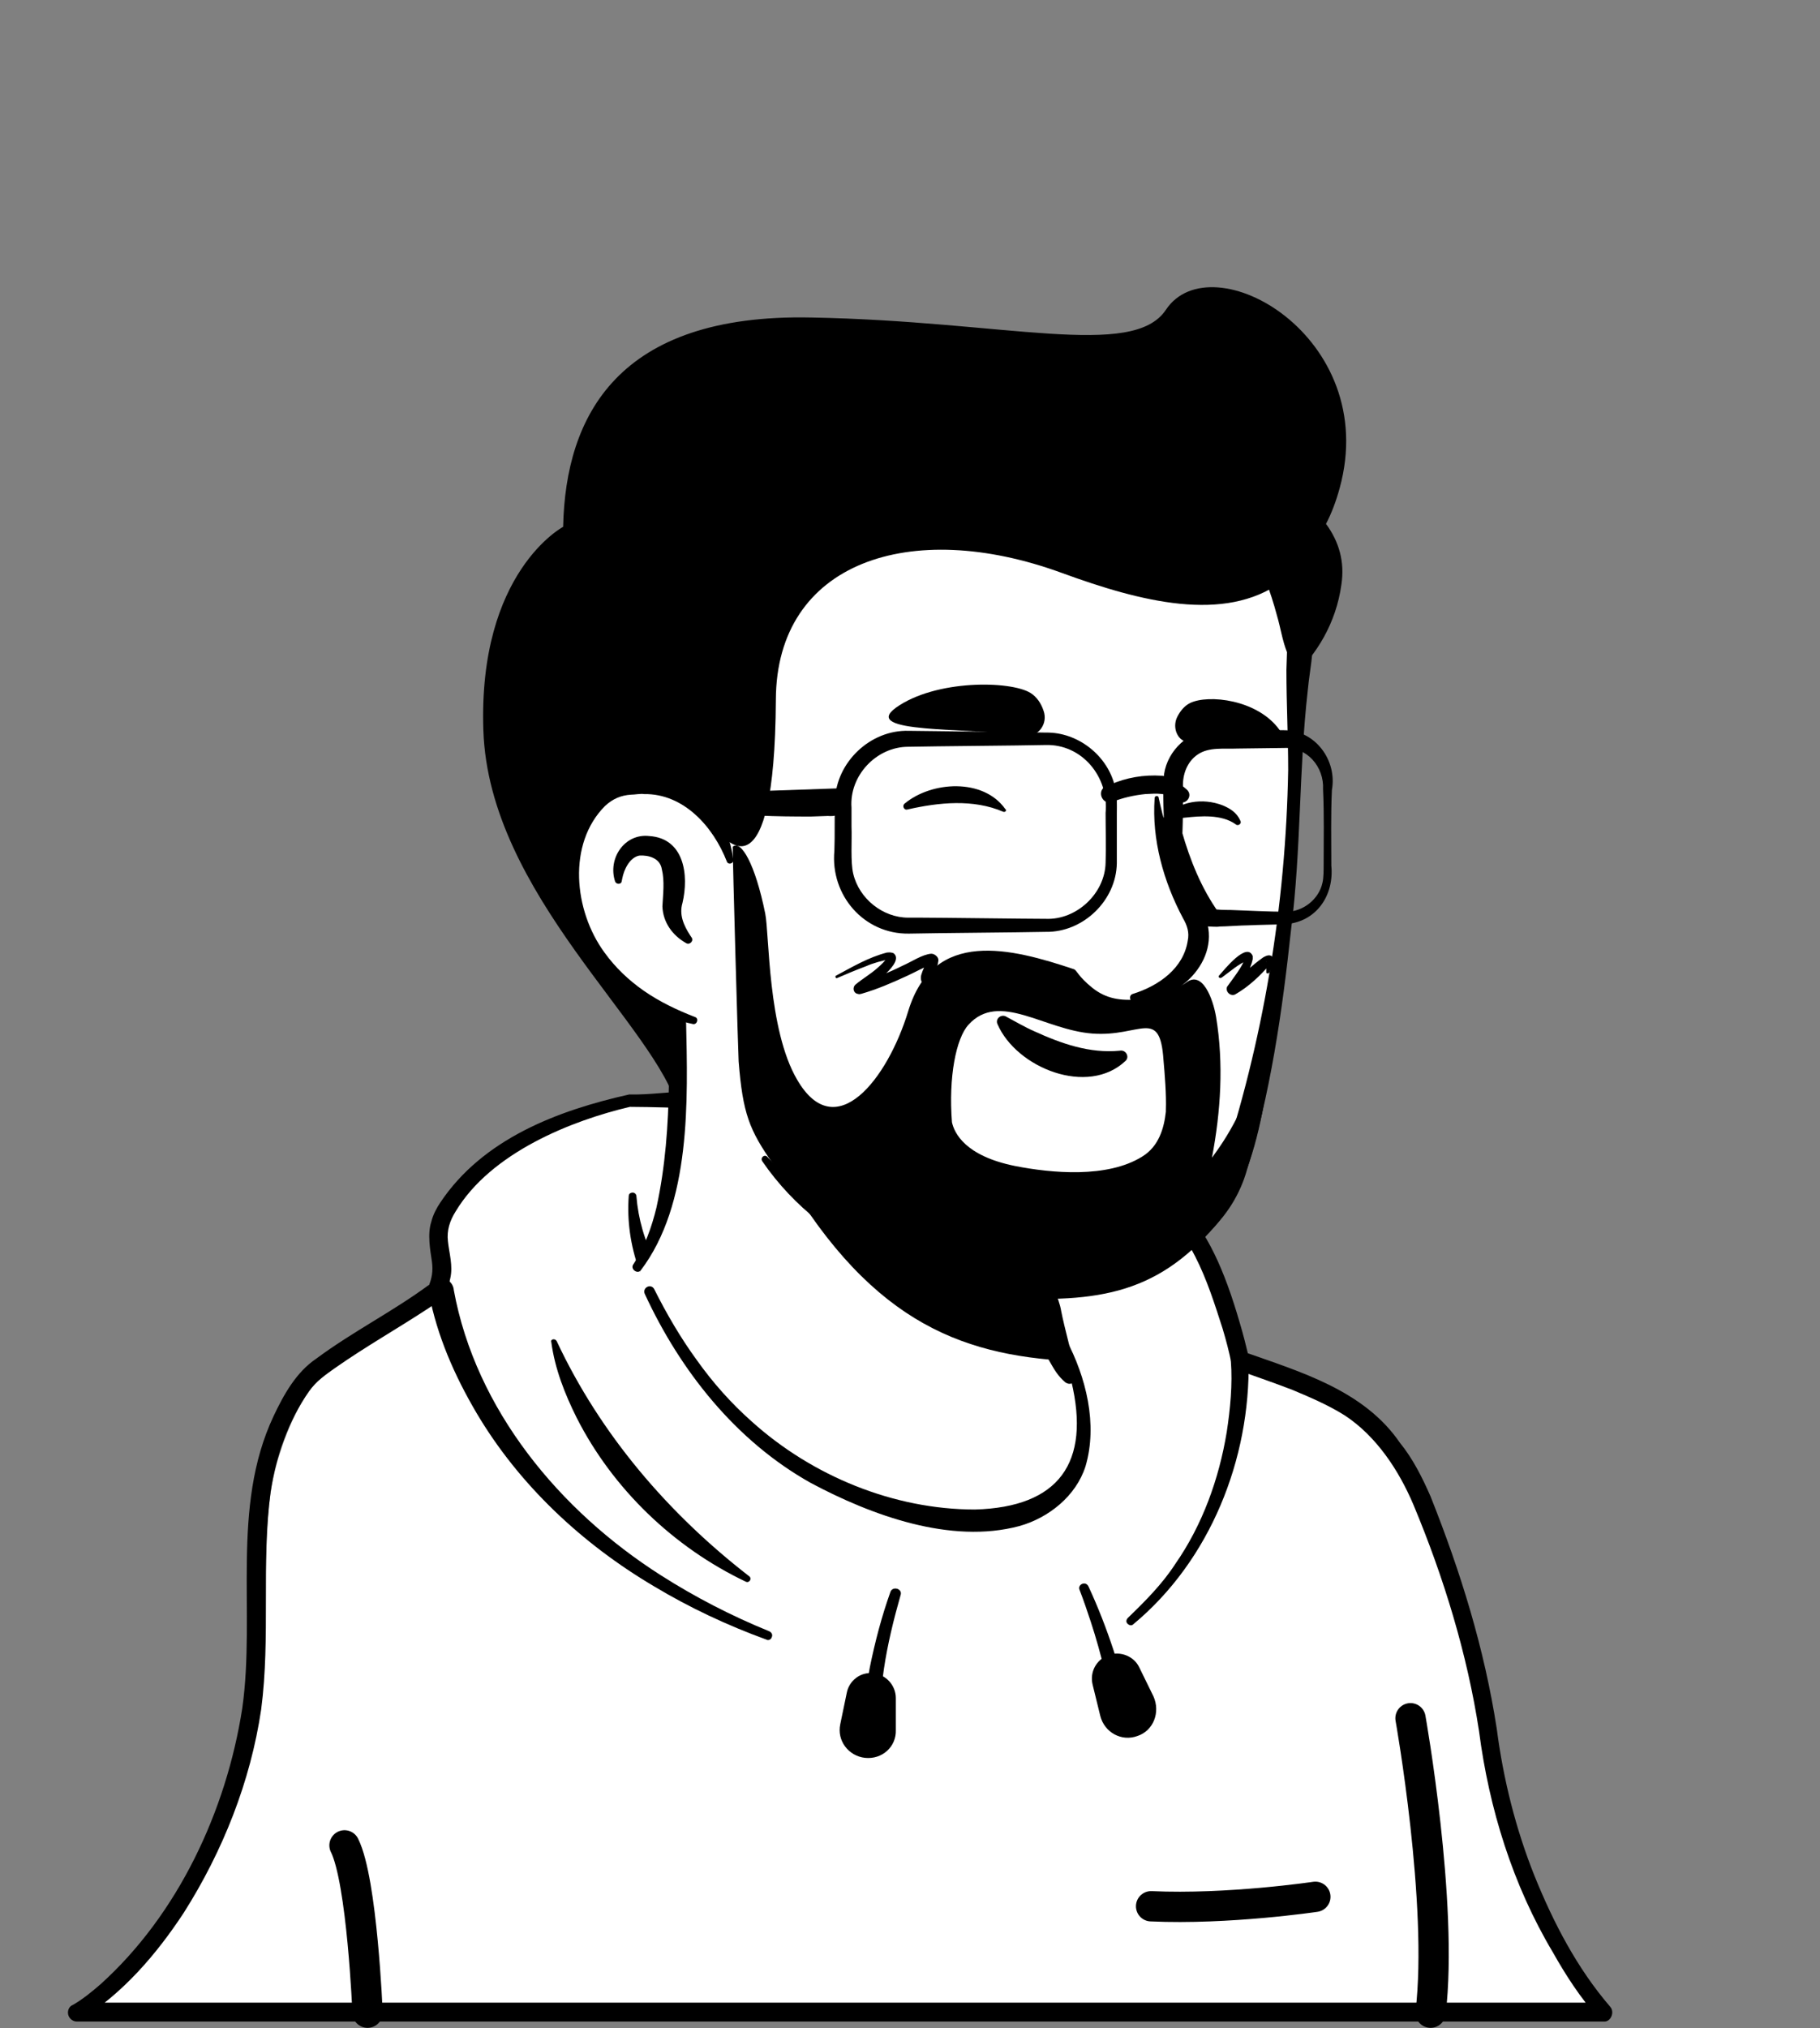 <svg width="308" height="343" viewBox="0 0 308 343" fill="none" xmlns="http://www.w3.org/2000/svg">
<rect x="0" y="0" width="308" height="343" fill="#808080" stroke="none"/>
<path d="M251.8 292.6C249.9 277.8 241.5 252.9 236.4 246.2C230.8 238.9 228.5 236.6 209.8 230.3C208.8 225.3 205.1 212.7 200.7 207.4C194 197.3 175.7 195 170.2 196.2C170.2 196.2 140.6 185.8 106.5 185.8C95.7 188.2 83.2 193.1 76.4 203.4C71.8 210.2 77 212.4 74.7 218.6C74.1 220.2 60.1 228.2 54.4 233C51.8 235.1 48.9 240.4 46.9 247.3C42.9 261.4 47.2 280.9 42.2 297.9C32.6 330.7 13.1 340.5 13.1 340.5H271.5C271.3 340.4 255.9 323.8 251.8 292.6Z" fill="white"/>
<path d="M250.3 292.8C248.3 279.7 244.3 266.7 239.2 254.5C236.7 248.6 232.9 242.9 227.6 239.4C224.9 237.7 221.9 236.4 218.8 235.1C215.7 233.9 212.5 232.8 209.4 231.7C208.9 231.5 208.5 231.1 208.4 230.6C208 228.6 207.5 226.7 206.9 224.7C204.3 216.6 201.5 207.6 193.9 202.9C188.1 199.4 181.2 197.7 174.5 197.4C173.2 197.4 171.8 197.4 170.6 197.6H170.2C170.1 197.6 169.9 197.6 169.8 197.5C165 195.2 159.7 193.8 154.5 192.4C138.9 188.8 122.6 187.3 106.6 187.2C96.8 189.5 83.1 194.9 77.1 204.9C76.1 206.5 75.6 208.1 75.8 209.9C76 211.9 76.7 214.1 76.2 216.2C76 217.1 75.8 218.1 75.4 218.9C74.6 220 73.3 220.7 72.3 221.4C67.1 224.8 61.8 227.8 56.8 231.3C55.1 232.5 53.5 233.6 52.3 235.3C48.8 240.3 46.7 246.3 45.8 252.3C44.2 264.5 45.8 276.9 44.2 289.1C42.4 301.3 37.7 313.1 31.1 323.5C26.5 330.5 20.9 337 13.8 341.5L13.1 338.7H271.5L270.4 341.2C267.4 337.8 265 334.1 262.8 330.2C256 318.8 252 305.9 250.3 292.8ZM253.3 292.4C254.4 300.9 256.5 309.3 259.7 317.3C262.9 325.2 266.9 332.9 272.5 339.4C273.3 340.3 272.6 342 271.4 341.9H13C12.2 341.9 11.5 341.2 11.5 340.4C11.5 339.8 11.8 339.3 12.3 339.1C13.9 338.2 15.5 336.9 17 335.6C30.1 323.8 38.3 306.3 41 288.9C43.3 272.6 39 255 46.3 239.5C48 235.9 50.1 232.1 53.5 229.8C59.7 225.2 66.5 221.8 72.6 217.3C72.7 217.3 72.7 217.2 72.7 217.2C72.6 217.3 72.5 217.5 72.5 217.6C73.1 216.2 73.3 215 73.1 213.4C72.8 211.4 72.3 208.7 73 206.6C73.3 205.4 73.9 204.3 74.5 203.4C81.7 192.6 94.4 187.8 106.5 185.1C109.9 185.2 113.4 184.6 116.8 184.6C121.5 184.6 126.3 185.3 131 185.9C144.5 188 157.5 191.6 170.8 194.5L169.9 194.4C173 193.8 175.9 194.1 178.9 194.5C198.1 197.4 204.6 205.8 209.8 223.7C210.4 225.7 210.9 227.7 211.4 229.8L210.4 228.6C220 232 230.8 235.1 236.9 244C239.1 246.7 240.7 249.9 242.1 253.1C247.2 265.9 251.2 278.8 253.3 292.4Z" fill="black"/>
<path d="M94.2 226.8C101.6 242.6 113.1 256 126.8 266.6C127.3 267 126.8 267.8 126.2 267.5C114 261.7 103.7 251.8 97.6 239.8C95.6 235.8 93.9 231.5 93.3 227C93.1 226.5 93.9 226.3 94.2 226.8Z" fill="black"/>
<path d="M211.3 230.1C211.6 246.8 204.8 263.9 191.8 274.7C191.5 275 191.1 274.9 190.8 274.6C190.5 274.3 190.6 273.9 190.9 273.6C193.8 270.8 196.7 267.9 198.9 264.5C203.5 257.9 206.3 250.1 207.6 242.2C208.2 238.3 208.6 234.1 208.3 230.2C208.2 228.3 211.2 228.1 211.3 230.1Z" fill="black"/>
<path d="M152.4 269.8C150.1 277.9 148.2 286.7 149.3 295.1C149.6 297 146.7 297.5 146.3 295.5C145.8 290.9 146.4 286.4 147.2 282C148.1 277.6 149.2 273.4 150.7 269.2C151.1 268.2 152.8 268.7 152.4 269.8Z" fill="black"/>
<path d="M184.2 268.3C187.5 275.4 189.8 282.8 191.6 290.3C191.8 291.1 191.3 291.9 190.5 292.1C189.7 292.3 188.9 291.8 188.7 291C187.7 285.4 186.4 279.8 184.6 274.3C184 272.5 183.4 270.7 182.7 268.9C182.3 268 183.7 267.3 184.2 268.3Z" fill="black"/>
<path d="M76.8 218.2C80.5 238.4 94.7 255.5 111.8 266.4C117.6 270.1 123.8 273.3 130.2 275.9C130.6 276.1 130.8 276.5 130.6 276.9C130.5 277.3 130 277.5 129.7 277.3C123.1 274.9 116.7 271.9 110.7 268.3C98.5 261.1 87.8 251.1 80.6 238.9C76.9 232.6 74 226 72.6 218.8C72.4 217.6 73.2 216.5 74.4 216.3C75.5 216 76.7 216.9 76.8 218.2Z" fill="black"/>
<path d="M146.4 297.3C143.6 297 141.6 294.4 142.2 291.6L143.3 286.3C143.7 284.2 145.7 282.7 147.8 283C149.9 283.2 151.6 285 151.6 287.2V292.6C151.7 295.4 149.3 297.6 146.4 297.3Z" fill="black"/>
<path d="M192.5 293.6C189.8 294.6 186.9 293 186.2 290.2L184.9 284.9C184.4 282.8 185.5 280.7 187.6 279.9C189.6 279.2 191.9 280.1 192.8 282L195.2 286.9C196.4 289.6 195.2 292.7 192.5 293.6Z" fill="black"/>
<path d="M62.2 340.4C62.2 340.4 61.3 318.1 58.3 312.1" stroke="black" stroke-width="5.126" stroke-miterlimit="10" stroke-linecap="round" stroke-linejoin="round"/>
<path d="M238.7 290.6C238.7 290.6 244.3 322 242.1 340.4" stroke="black" stroke-width="5.126" stroke-miterlimit="10" stroke-linecap="round" stroke-linejoin="round"/>
<path d="M222.6 320.8C222.6 320.8 207.8 323 194.8 322.4" stroke="black" stroke-width="5.126" stroke-miterlimit="10" stroke-linecap="round" stroke-linejoin="round"/>
<path d="M108.1 214.6C106.7 210.6 106.1 206.5 106.4 202.3C106.4 201.9 106.7 201.7 107.1 201.7C107.4 201.7 107.7 202 107.7 202.3C108 206.1 109.1 210 110.9 213.3C111.8 215.3 108.8 216.6 108.1 214.6Z" fill="black"/>
<path d="M175.7 219.9C172.9 213.6 166 210.4 159.9 208.2C156.1 207 151.9 206.1 147.9 205.5C138.2 204 124.5 201.7 114.8 200.7C114.7 200.7 114.7 200.5 114.8 200.5C117.6 200.2 120.4 200.2 123.2 200.2C131.6 200.4 140 201.3 148.3 202.6C156.6 203.9 165.5 206.4 171.8 212.4C173.8 214.5 175.6 216.9 176.1 219.8C176.2 220.1 175.8 220.2 175.7 219.9Z" fill="black"/>
<path d="M182.999 245.6C180.899 255.9 167.299 262.1 144.399 252.8C120.599 243.2 110.299 220.3 107.699 213.5C121.799 187.1 111.999 168.8 111.999 168.8C144.499 166 172.899 204 172.899 204L177.299 222.8C177.699 224.4 178.499 225.8 179.699 226.8C181.799 230.5 184.299 239 182.999 245.6Z" fill="white"/>
<path d="M107.2 213.8C109.1 210.9 110.3 207.5 111.1 204.2C112.6 197.3 113.1 190.3 113.2 183.3V180.7C112.9 178.1 112 175.4 111 173C109.7 169.8 114.4 167.8 115.9 171C116.1 171.4 116.1 172.1 116.1 172.5C116.4 186.1 117 203.6 108.4 214.9C107.8 215.5 106.6 214.6 107.2 213.8Z" fill="black"/>
<path d="M173.999 203.8C175.499 204.7 175.999 205.9 176.199 207.1C176.799 209.5 176.599 212.1 177.199 214.6C177.699 217 179.199 219.3 179.599 221.8C180.099 224.4 181.599 229.9 182.199 232.6C182.399 233.2 181.999 233.9 181.299 234C180.899 234.1 180.599 234 180.299 233.8C178.999 232.7 178.399 231.6 177.599 230.2C176.299 227.8 175.399 225.6 174.599 222.9C173.899 220.5 174.199 217.9 173.599 215.4C173.099 213 171.699 210.7 171.199 208.2C170.899 207 170.799 205.7 171.699 204.2C172.299 203.6 173.299 203.4 173.999 203.8Z" fill="black"/>
<path d="M181.2 230.2C162.1 229.2 146.5 223.2 131.3 196.1C144.1 207.4 159.2 211.7 175.1 213.7L177.2 222.9C177.6 224.5 180 229.2 181.2 230.2Z" fill="black"/>
<path d="M180.4 226.5C183.8 232.9 185.8 240.9 183.7 248C182.1 253 177.5 256.7 172.5 258.1C160.9 261.2 147.5 256.3 137.2 250.8C124.5 243.7 115.1 231.8 109.1 218.8C108.7 217.8 110.1 217 110.7 218C112.8 222.2 115.2 226.3 117.9 230C120.6 233.8 123.7 237.3 127.2 240.4C137.4 249.6 151.2 255.3 165 255.3C179.2 254.9 184.6 247.4 181.3 233.6C180.8 231.4 180 229.1 178.9 227.2C178.3 226.4 179.8 225.5 180.4 226.5Z" fill="black"/>
<path d="M219.1 106.4C220.9 114.8 219.5 120.4 218.7 143.6C217.9 166.4 211.3 198.6 203.2 206.7C197 212.8 177.1 217.6 159.4 213.1C150.4 210.8 142.8 205.6 136.6 201.9C128.8 197.2 122 182.7 116.4 173.4C112 166.1 112.4 174.9 106.7 168.6C98.8 160 89.3 142.7 94 112.1C101.6 62.5 140.9 56.7 170 62.2C199.3 67.7 214.3 84.3 219.1 106.4Z" fill="white"/>
<path d="M111.7 177.4C109.4 173.6 106.4 170.2 103.7 166.6C99.7 161.1 96.7 154.8 94.7 148.3C86 120.5 91.3 84.1 117.6 67.7C141.5 52.5 187.9 58 207.3 78.8C214.6 86.3 219.3 96.1 221.3 106.3C221.4 106.9 221.7 108 221.8 108.6C221.9 109.1 222.2 109.7 222.1 110.3C221.9 112.5 221.5 114.7 221.3 116.9C219.8 130.2 220.2 143.8 218.5 157.1C217 171.1 215 185.1 210.8 198.6C209.5 202.7 207 206.4 203.7 209.1C196.3 215.3 186.6 217.4 177.3 217.8C158.7 218.7 139.8 212.1 129 196.4C128.6 195.8 129.4 195.1 129.9 195.7C138.9 205.4 151.1 211.6 164.1 213C178.5 214.7 200.2 213.4 206.5 198C213.8 176.2 217.6 153.1 218 130.2C218 124.6 217.7 119 217.7 113.3C217.7 112.6 217.8 111 217.8 110.3C217.8 110.3 217.8 110.2 217.8 110.3C217.8 110.4 217.8 110.4 217.8 110.3C217 108.3 216.7 106.1 216.1 104.1C213.9 95.8 209.9 87.9 204.2 81.6C185.3 60.4 143.2 55.1 119.6 71C100.9 83.4 95.9 107.2 94.6 128.2C93.5 143.9 98.1 159.3 110 170.1L114.7 175C116.7 177.2 113.3 179.8 111.7 177.4Z" fill="black"/>
<path d="M123.5 145.6C123.5 145.6 120.4 130.6 105.8 132.4C93.2 134 88.8 164.2 117.4 172.6" fill="white"/>
<path d="M116.1 159.5C113.8 158.2 112.2 156 112.1 153.3C112.2 151.3 112.5 149 112 147C111.7 145.1 109.7 144.6 108.2 144.7C106.6 145 105.6 147 105.3 148.6C105.3 148.7 105.2 149 105.2 149.1C105.1 149.6 104.3 149.6 104.1 149.1C102.8 145.2 105.7 140.9 109.9 141.4C115.8 141.8 116.6 148 115.5 152.7C114.9 154.7 115.7 156.5 116.8 158.2L117 158.5C117.5 159.1 116.7 159.9 116.1 159.5Z" fill="black"/>
<path d="M196.101 135C197.601 142.1 200.401 148.7 203.901 154.9C207.001 162.5 199.001 169.7 191.901 169.4C191.101 169.4 191.001 168.3 191.701 168.1C196.201 166.7 200.301 163.7 201.001 159.1C201.301 157.7 200.901 156.5 200.201 155.3C196.901 149.1 194.901 142 195.401 135C195.401 134.5 196.101 134.5 196.101 135Z" fill="black"/>
<path d="M123 145.7C120.7 139.8 115.7 134.2 109 134.3C108.4 134.2 107.4 134.4 106.8 134.4C105.1 134.5 103.7 135.1 102.4 136.3C96 142.7 97.1 154 102.3 161.1C104.1 163.6 106.4 165.8 109 167.6C111.6 169.4 114.5 170.8 117.6 172C118.3 172.2 118 173.3 117.3 173.2C110.6 171.8 104.2 168.5 99.8 163C93 154.8 91.6 141.1 99.7 133.1C101.5 131.5 104 130.3 106.5 130.3C107.3 130.3 108.5 130.1 109.3 130.3C113.5 130.5 117.5 132.6 120.1 135.9C122.4 138.7 123.7 142.1 124.1 145.5C124.1 146.1 123.2 146.3 123 145.7Z" fill="black"/>
<path d="M226.7 82.6C233.8 56.9 205 40.8 197.3 52.4C191.7 60.8 170.1 54.3 137.3 53.7C104.5 53 95.7 70.4 95.3 89.1C95.3 89.1 80.9 96.7 81.8 123.5C82.7 151.3 111.3 173.7 114.8 187.8C114.8 187.8 115.2 189.6 111.4 170.3C89.6 159.8 94.2 133.9 105.9 132.4C114.8 131.3 119.5 136.5 121.7 140.7C122.6 141.9 131.1 152.3 131.3 118.3C131.4 95.1 154 87.5 179.7 96.9C193.1 101.8 207.2 105.4 216.9 98.4C218.5 103 220.2 108.1 218.9 114.3C222.8 110.7 226.1 105.4 227 98.9C227.6 95 226.6 91.6 224.4 88.6C225.3 86.9 226.1 84.8 226.7 82.6Z" fill="black"/>
<path d="M190.5 179.4C184.1 185.5 172 180.6 168.8 173.2C168.4 172.3 169.4 171.5 170.2 171.9C171.9 172.8 173.4 173.7 175 174.4C179.6 176.5 184.4 178.2 189.5 177.7C190.5 177.5 191.2 178.7 190.5 179.4Z" fill="black"/>
<path d="M141.5 165C144.3 163.5 147 161.9 150.1 161.1C150.4 161.1 150.6 161 151.2 161.2C153.3 162.8 147.2 166.8 146.1 167.8C146.4 167.4 146.3 166.7 145.8 166.5C145.7 166.5 145.7 166.4 145.6 166.4C145.4 166.4 145.4 166.4 145.4 166.4C147.9 165.5 150.4 164.5 152.8 163.3C154.2 162.7 156.1 161.4 157.6 161.3C158.2 161.3 158.9 161.9 158.8 162.5C158.7 163.3 158.5 163.6 158.3 164.1C158.1 164.5 157.7 165.1 157.6 165.5C157.6 165.6 157.5 165.4 157.5 165.4C157.5 165.5 158.1 165.5 158.2 165.4C159.8 165.2 161.5 164.6 163.1 164C163.4 163.9 163.6 164.3 163.3 164.5C161.6 165.6 159.8 166.8 157.6 167C156.2 167.1 155.5 165.8 156 164.6C156.2 163.9 156.7 163.1 156.9 162.5C156.9 162.7 157.1 163 157.3 163.1C157.5 163.2 157.6 163.1 157.5 163.2C156.5 163.5 154.5 164.6 153.6 165C151 166.2 148.5 167.3 145.7 168.1C145.5 168.1 145.5 168.2 145.2 168.1C144.4 168 144.2 167 144.8 166.5C146 165.5 147.4 164.7 148.5 163.7C149.1 163.2 149.8 162.5 150.2 161.9C150.2 162 150.3 162.2 150.4 162.3C149.5 162.4 147.7 162.9 146.6 163.4C145 164 143.3 164.7 141.7 165.4C141.5 165.6 141.2 165.1 141.5 165Z" fill="black"/>
<path d="M206.3 165C207.2 164 211 159.2 212 161.7C212 161.9 212 162.1 212 162.2C211.6 164.2 210.3 165.9 209.3 167.6C209.5 167.1 209.1 166.4 208.6 166.3C208.4 166.3 208.3 166.3 208.2 166.3C208.1 166.3 208.2 166.3 208.3 166.2C210.3 164.9 211.8 163.3 213.8 161.9C214.2 161.7 214.7 161.4 215.2 161.7C215.7 162.1 215.6 162.7 215.4 163.1C215.2 163.6 215 164 214.8 164.5C214.7 164.6 214.6 164.7 214.4 164.6C214.3 164.6 214.3 164.5 214.3 164.4C214.3 164.2 214.3 162.9 214.3 162.7C214.3 162.6 214.2 162.5 214.3 162.7C214.3 162.8 214.5 163 214.7 163C214.8 163 215 163 215 163C213.3 165 211.3 166.9 209 168.2C208.3 168.5 207.5 167.9 207.6 167.1C207.6 167 207.7 166.8 207.8 166.7C208.5 165.7 209.3 164.7 209.9 163.7C210.2 163.2 210.6 162.5 210.7 162C210.7 162.2 211.1 162.5 211.2 162.4C209.6 163 208.2 164.3 206.8 165.3C206.4 165.6 206.1 165.2 206.3 165Z" fill="black"/>
<path d="M177.001 157.6C172.401 157.7 158.201 157.8 153.801 157.9C146.201 158 140.501 151.4 141.201 143.9C141.301 141.4 141.201 137.9 141.301 135.4C141.501 128.9 147.301 123.4 153.801 123.6L170.701 123.8C172.001 123.8 175.701 123.9 177.001 123.9C182.401 123.8 187.501 127.8 188.701 133.1C189.101 134.6 189.001 136.2 189.001 137.5V146C188.901 152.3 183.301 157.7 177.001 157.6ZM177.001 155.4C182.201 155.6 187.001 151.1 187.101 145.9C187.201 143.2 187.101 140.3 187.101 137.5C187.701 131.4 183.101 125.8 176.901 126C172.601 126.1 158.201 126.2 153.701 126.3C148.301 126.3 143.701 131.2 144.101 136.6C144.101 137.3 144.101 139.1 144.101 139.8C144.201 142 143.901 145.8 144.401 147.8C145.401 152 149.401 155.2 153.701 155.2H155.801C158.701 155.2 174.001 155.4 177.001 155.4Z" fill="black"/>
<path d="M217.3 126.5L209.4 126.6C207.2 126.7 204.6 126.3 202.7 127.6C200.9 128.8 200.1 131 200.2 133.1C200.2 135.7 200.2 138.4 200.1 141L200 140.6C201.4 145.5 203.3 150.2 206.2 154.3L205.2 153.7C206 153.9 207.4 153.9 208.2 153.9C211.2 154 214.7 154.2 217.7 154.2C220.5 154.2 223.2 152.1 223.8 149.3C224 148.5 224 147.1 224 146.3C224 142 224.1 137.8 223.9 133.5C224.1 129.7 221.2 126.3 217.3 126.5ZM217.3 123.5C222.6 123.5 226.3 128.6 225.4 133.6C225.2 137.9 225.3 142.1 225.3 146.4C225.8 151.4 222.8 155.9 217.6 156.3C215.4 156.4 213.3 156.4 211.2 156.5C210.1 156.5 207.4 156.7 206.4 156.7C205.9 156.8 205.1 156.7 204.6 156.7C204.2 156.7 203.8 156.4 203.6 156.1C200.5 151.5 198.3 146.4 197 141.1C197 137.7 196.7 134.3 197 130.9C197.6 126.9 201.2 123.5 205.3 123.4C208.1 123.3 214.5 123.5 217.3 123.5Z" fill="black"/>
<path d="M187.9 132.7C190.6 131.5 193.6 131 196.6 131.2C197.6 131.3 198.6 131.6 199.5 132.4L200.8 133.5C202.1 134.6 200.5 136.5 199.2 135.4C197.6 134 195.7 134.2 193.8 134.3C191.9 134.5 190.1 134.9 188.3 135.6C186.6 136.3 185.5 133.8 187.1 133C187.1 133 187.9 132.7 187.9 132.7Z" fill="black"/>
<path d="M142.9 136.3C142.2 137.9 141.4 138.1 140.1 138L137.2 138.1C131.4 138.1 125.5 138 119.7 137.1C117.7 137 117.6 134.2 119.6 134.1L142.8 133.3C143.5 133.3 144 134 143.7 134.6L142.9 136.3Z" fill="black"/>
<path d="M205.1 195.805C206.6 187.905 207.1 179.905 205.8 172.005C205.3 169.005 203.5 164.005 200.7 166.205C199.6 167.105 193.9 168.905 192.8 169.005C189.6 169.305 187.2 168.905 184.9 167.105C182.3 165.005 182.3 164.105 181.7 163.905C171.2 160.405 158 156.905 153.7 171.005C150.2 182.505 141.4 193.805 134.9 182.605C129.9 174.105 130.2 157.905 129.5 154.505C127.8 146.105 125.4 142.005 124 143.205C124 145.905 124.9 177.805 125 179.505C125.7 188.305 126.8 191.105 130.8 196.805C134.8 202.505 148.8 218.005 167 219.305C185.3 220.605 195.4 219.105 205.6 207.405C214.8 196.805 215.1 174.805 215.1 174.805C210.6 188.105 207.5 192.505 205.1 195.805ZM163.9 173.305C169.1 167.605 176.7 174.205 184.9 174.805C193 175.405 196.3 170.305 196.9 179.305C197.1 181.505 197.4 185.205 197.3 187.705C197.3 187.805 197.3 187.905 197.3 188.005C197 190.805 196.1 193.905 193.3 195.605C187.4 199.305 177.9 198.405 171.8 197.205C163.3 195.505 161.5 191.605 161.1 189.805C160.5 182.105 161.8 175.605 163.9 173.305Z" fill="black"/>
<path d="M173.5 124.4C175.7 124.7 177.4 122.4 176.6 120.2C176.2 119 175.5 117.9 174.4 117.2C171 115.1 158.3 114.9 151.6 119.7C145.6 124.1 163.5 123 173.5 124.4Z" fill="black"/>
<path d="M201.2 125.5C199.4 125.5 198.3 123.2 199.2 121.3C199.7 120.3 200.4 119.4 201.4 118.9C204.5 117.4 212.8 118.3 216.5 123.4C219.8 127.9 209.5 125.4 201.2 125.5Z" fill="black"/>
<path d="M169.8 137.3C164.7 135.1 158.9 135.7 153.6 136.9C153 137.1 152.6 136.3 153.1 135.9C157.7 132.1 166.4 131.6 170.1 136.8C170.4 137 170.2 137.4 169.8 137.3Z" fill="black"/>
<path d="M209.1 139.4C206.7 137.7 203.2 138 200.4 138.3C199.4 138.4 198.4 138.6 197.3 138.9C197 139 196.7 138.5 196.9 138.3L197.1 138.1C199.6 135.5 203.5 134.9 206.9 136.2C208.1 136.7 209.3 137.4 209.9 138.8C210.2 139.3 209.5 139.8 209.1 139.4Z" fill="black"/>
</svg>
